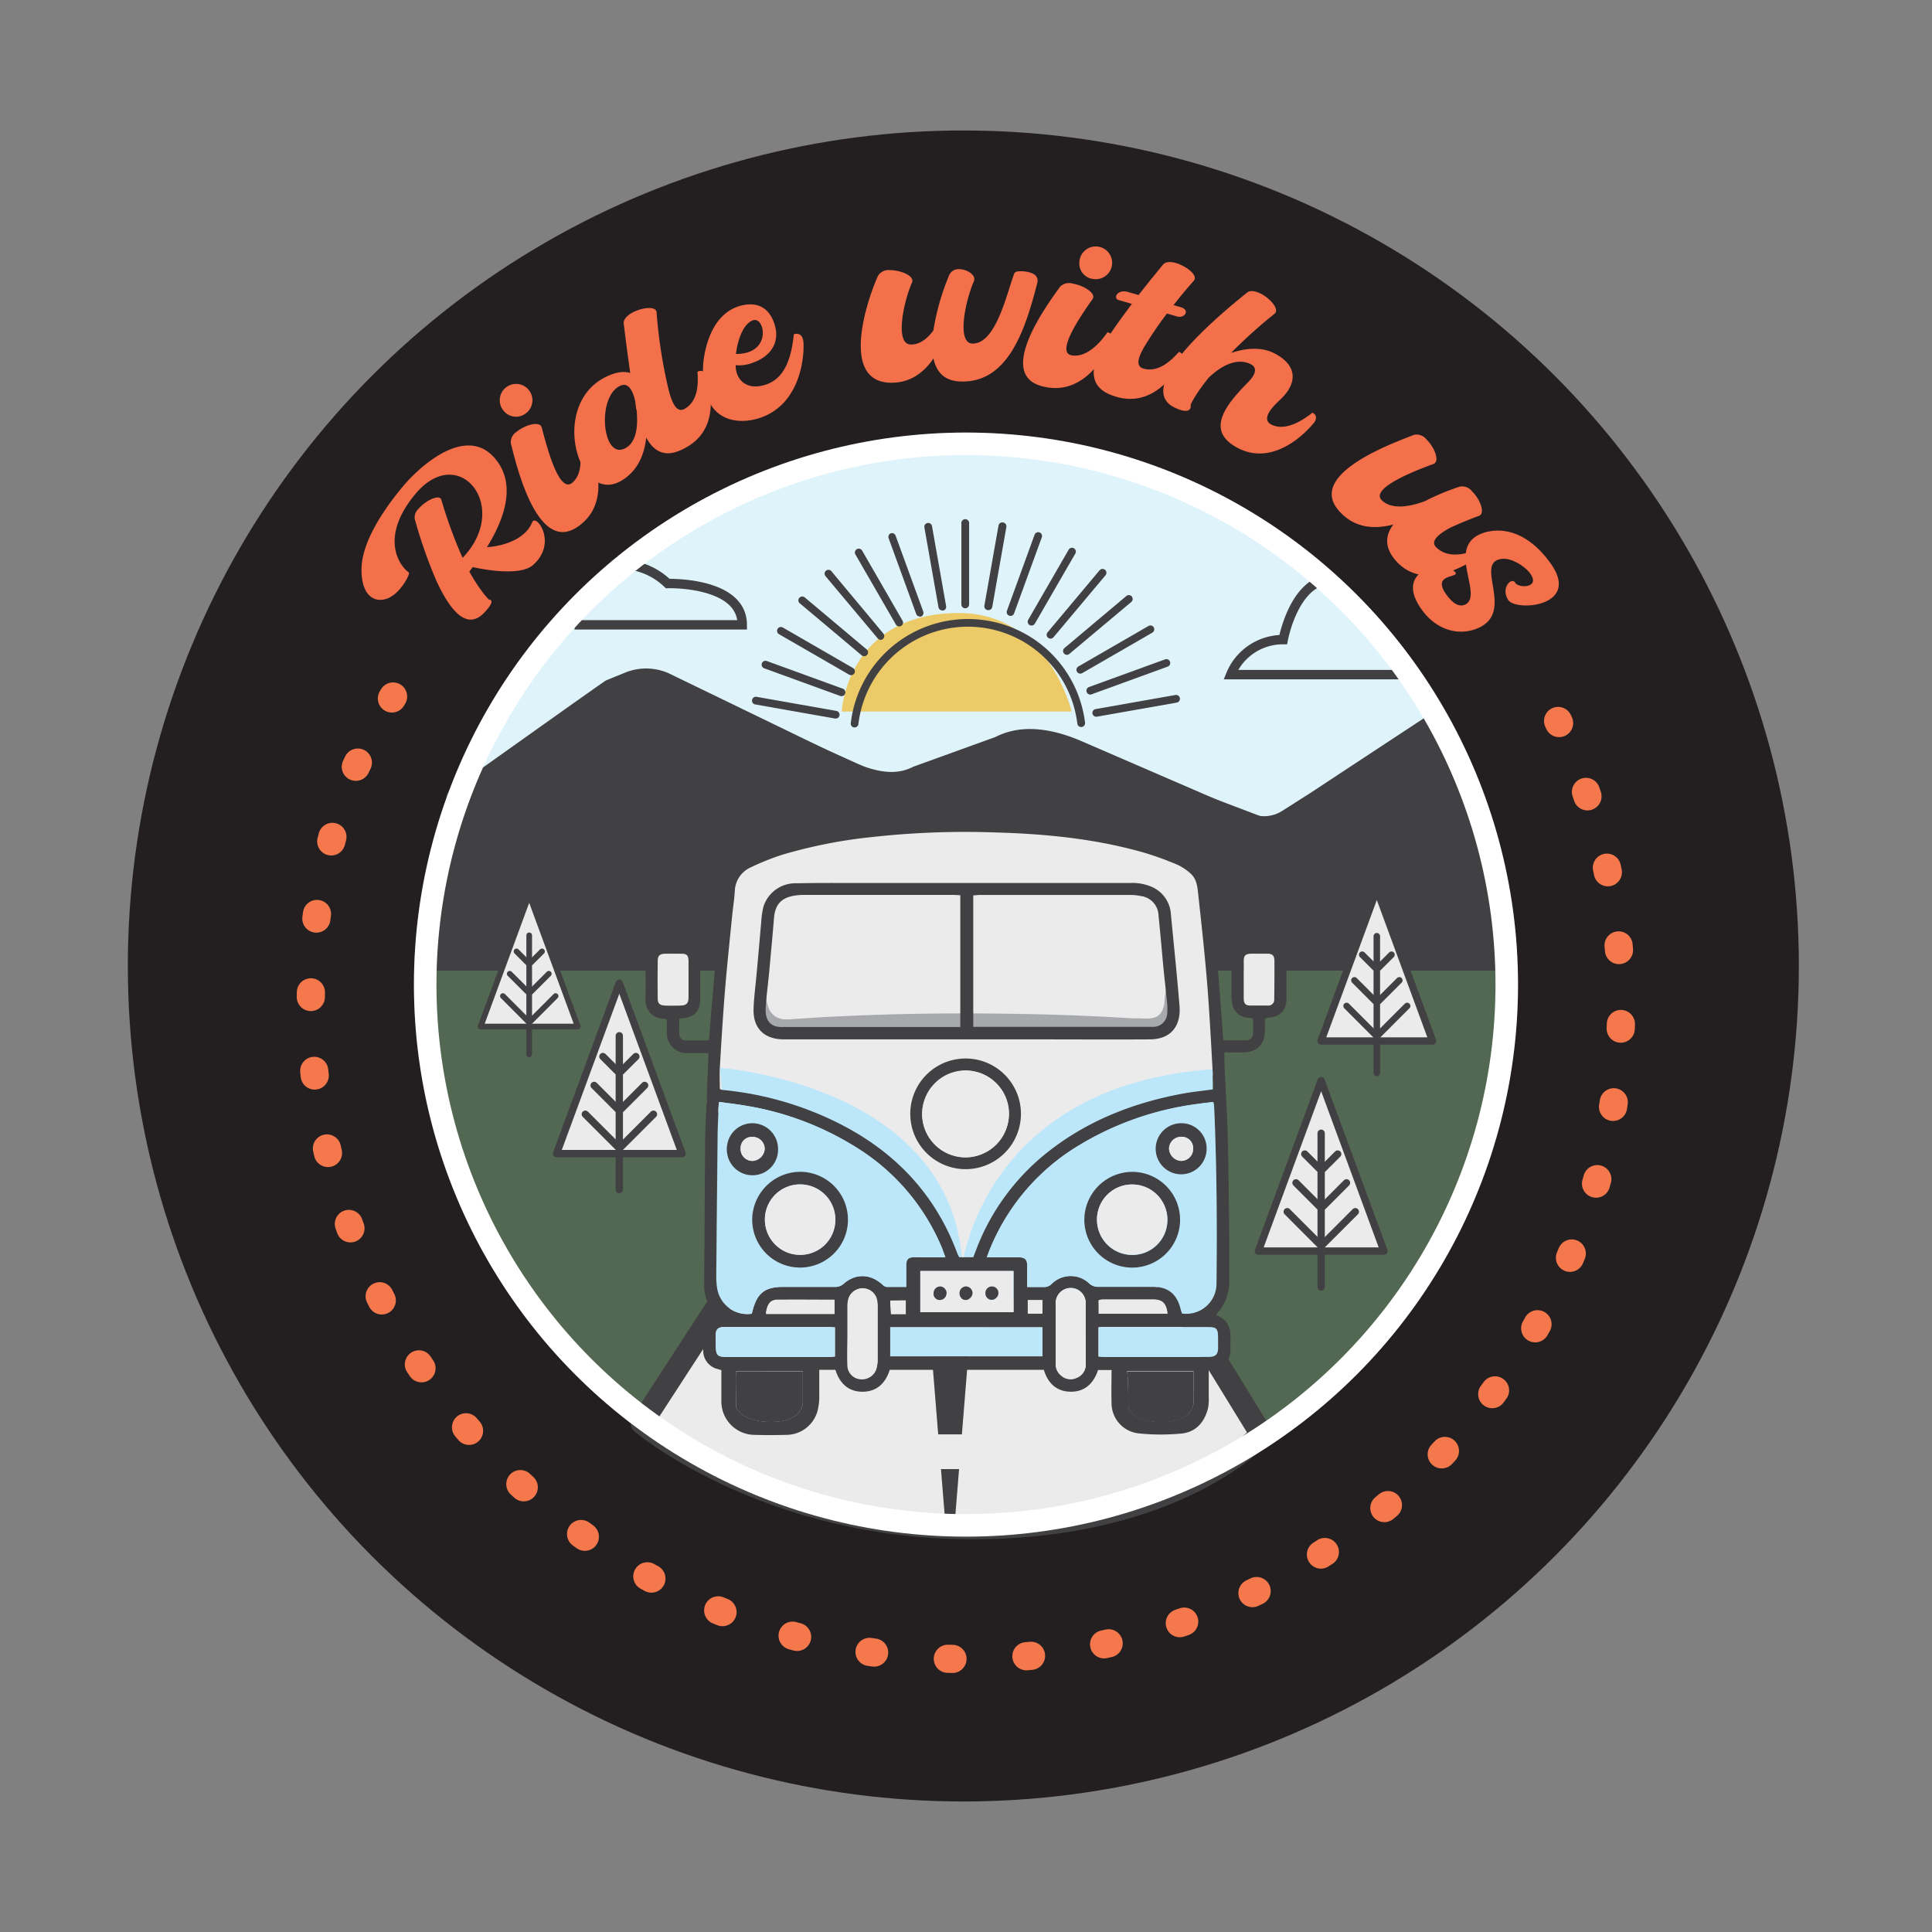 <svg id="Layer_1" data-name="Layer 1" xmlns="http://www.w3.org/2000/svg" viewBox="0 0 411.67 411.67"><rect x="0" y="0" width="411.67" height="411.67" fill="#808080" stroke="none"/><defs><style>.cls-1{fill:#231f20;}.cls-13,.cls-2{fill:#414042;}.cls-10,.cls-12,.cls-15,.cls-16,.cls-18,.cls-2,.cls-7,.cls-8,.cls-9{stroke:#414042;}.cls-10,.cls-15,.cls-16,.cls-18,.cls-2,.cls-22,.cls-3,.cls-4,.cls-7,.cls-8,.cls-9{stroke-linecap:round;stroke-linejoin:round;}.cls-2,.cls-22,.cls-9{stroke-width:4.8px;}.cls-10,.cls-12,.cls-16,.cls-18,.cls-22,.cls-3,.cls-4,.cls-8{fill:none;}.cls-3,.cls-4{stroke:#f4784c;stroke-width:6px;}.cls-4{stroke-dasharray:0.99 15.77;}.cls-5{fill:#dff3fb;}.cls-6{fill:#536853;}.cls-15,.cls-19,.cls-7,.cls-9{fill:#ebebec;}.cls-7,.cls-8{stroke-width:1.56px;}.cls-10{stroke-width:1.92px;}.cls-11{fill:#f3704b;}.cls-12{stroke-miterlimit:10;stroke-width:2px;}.cls-14{fill:#456885;}.cls-15,.cls-16{stroke-width:1.21px;}.cls-17{fill:#ecca67;}.cls-18{stroke-width:1.39px;}.cls-20{fill:#a7a9ac;}.cls-21{fill:#bce6f9;}.cls-22{stroke:#fff;}</style></defs><circle class="cls-1" cx="205.27" cy="205.83" r="178.03"/><circle class="cls-2" cx="205.83" cy="209.8" r="115.23"/><path class="cls-3" d="M332,153.62l.21.45"/><path class="cls-4" d="M337.94,168.74a139.61,139.61,0,1,1-262.83-3.85c.21-.44,2-4.31,4.58-9.16"/><path class="cls-3" d="M83.51,148.83l.25-.42"/><path class="cls-5" d="M100.07,164.35S124.6,95,210.47,95c0,0,55.73-5.33,94.93,58.93l-34.66,20.8L223,156.62l-5.06-.53-26.14,9.06h-3.73l-46-20.8L135.8,143l-6.28,2.81L105.4,162.75Z"/><path class="cls-6" d="M90.47,205.69H321.4S315.54,325,205.83,325C93.09,325,90.47,205.69,90.47,205.69Z"/><polygon class="cls-7" points="268.14 266.58 281.51 230.26 294.89 266.58 268.14 266.58"/><line class="cls-8" x1="281.11" y1="248.99" x2="278.02" y2="245.9"/><line class="cls-8" x1="281.11" y1="257.01" x2="276.15" y2="252.04"/><line class="cls-8" x1="281.11" y1="265.03" x2="274.28" y2="258.19"/><line class="cls-8" x1="285.04" y1="245.9" x2="281.95" y2="248.99"/><line class="cls-8" x1="286.91" y1="252.04" x2="281.95" y2="257.01"/><line class="cls-8" x1="288.79" y1="258.19" x2="281.95" y2="265.03"/><line class="cls-8" x1="281.51" y1="241.47" x2="281.51" y2="274.23"/><path class="cls-9" d="M136.75,303.19l49.6-76.4h34l48.4,78.8s-17.6,20-61.6,20S136.75,303.19,136.75,303.19Z"/><polyline class="cls-10" points="321.06 205.84 279.07 205.84 241.91 205.84 164.62 205.84 155.02 205.84 146.84 205.84 110.31 205.84 90.61 205.84"/><path class="cls-11" d="M86,103.48c3.44-4.09,13.82-13.66,20-5.12,4,5.51,1.17,12.73-2.24,18.23,0,0,5.75-.2,8.64-3.64a6.4,6.4,0,0,0,1-1.68c.83-1.92,5.49,4.42.19,9.11-3.13,2.79-12.82.46-12.82.46v-.07a11.72,11.72,0,0,1-.77,1c2.34,4.24,4.17,6,4.2,6s1.72-.06-1.1,2.86c-3.46,3.56-7,0-10.2-7.07a101.7,101.7,0,0,1-4.53-13,2.45,2.45,0,0,1,.77-2.1c1.47-1.76,4.54-3.3,4.91-1.94a98.31,98.31,0,0,0,4.52,12.35c10.41-10.84-.72-24.7-10-13.68-7.75,9.23-3.52,15.33-1.49,16.77.3.19-.52,1.92-1.77,3.41a7.57,7.57,0,0,1-2.39,2c-2.91,1.34-5.93-.22-5.89-6.06S81.79,108.46,86,103.48Z"/><path class="cls-11" d="M107.37,87.6a3.48,3.48,0,1,1,4.82.36A3.4,3.4,0,0,1,107.37,87.6Zm17.8,6.75c2.48,5.09,4.5,13.56-2.24,18C114.41,117.93,110,99,108.84,94.44A2.66,2.66,0,0,1,110.09,92c1.86-1.52,5-2.36,5.35-.88,1.06,4,3.64,14.08,6.47,11.77,2.55-2.09,1.84-6.66,1.12-9.2C124.33,92.7,125.17,94.35,125.17,94.35Z"/><path class="cls-11" d="M150.59,80.15c1.45,5.14,1.89,12.41-5.4,15.7-3.63,1.72-5.95.24-7.5-2.61-.37,3.62-1.83,7.16-5.33,9.21-8.88,5.2-15.12-15.23-4.08-21.7,1.16-.68,3.84-2,6-1.27-.36-2.68-.83-6-1.38-10.54-.08-.83.63-1.61,1.66-2.22,2-1.18,5.25-1.63,5.34-.18a106.34,106.34,0,0,0,2.53,16.36c.8,3.25,1.86,5.16,3.5,4.19,2.84-1.66,2.88-5.35,2.69-7.87C150.12,78.47,150.59,80.15,150.59,80.15Zm-15,7.12c-.08-.32-.08-.73-.18-1.19a3.67,3.67,0,0,0-.1-.76c-.43-1.82-1.27-3.85-3-3.18-5.28,2.06-4.06,16.3,1.07,13.29C136.13,93.84,135.83,89.27,135.64,87.27Z"/><path class="cls-11" d="M171.18,72.74C171.43,75,171,85.9,162.06,89c-4.72,1.65-12.79,1.16-12.25-11.06.1-1.7,1-10.38,7.39-12.61,3-1,6.28-.69,7.76,3.52,1.38,4-.65,7.07-4.57,8.45a8,8,0,0,1-3.63.51c-.06,3,2.28,5.6,6.57,4.09,3.92-1.37,5.32-5.69,5.81-10.64C169.15,71.18,170.9,70.57,171.18,72.74Zm-14.37,2.67a7.4,7.4,0,0,0,2.72-.4c4.58-1.6,3.13-7.54.91-6.76C158.56,68.91,157.27,71.88,156.81,75.41Z"/><path class="cls-11" d="M221,60.38c-2.63,10.31-6.4,21.53-16.71,20.89-3.25-.23-4.83-2.2-5.38-4.9-2.1,3.12-5.26,5.5-9.81,5.15-10.17-.93-4-18.47-2-22.77a2.62,2.62,0,0,1,2.53-1.19c2.35,0,5.32,1.25,4.7,2.64-1.69,3.78-3.84,13.27-.19,13.21,1.95,0,3.58-1.39,4.75-3a51,51,0,0,1,3.41-11.89,2.16,2.16,0,0,1,2-1.17c1.75,0,3.82,1.26,3.19,2.65-1.68,3.78-3.83,13.27-.18,13.21,4.9-.07,7.18-10.52,8.76-14.82.19-.57.84-.58,1.24-.59C218.92,57.75,221.62,58.23,221,60.38Z"/><path class="cls-11" d="M236.85,72.72c-2.12,4.94-7.07,11.66-14.84,9.57-9.86-2.62,1.25-17.53,3.88-21.21a2.71,2.71,0,0,1,2.69-.65c2.37.39,5.07,2.11,4.22,3.29-2.25,3.23-8,11.36-4.44,12,3.26.53,6.19-2.82,7.6-4.92C237.52,71.1,236.85,72.72,236.85,72.72ZM230,55.78a3.49,3.49,0,1,1,2.94,3.67A3.31,3.31,0,0,1,230,55.78Z"/><path class="cls-11" d="M251.83,77.08c-2.72,4.66-7.68,10-15.11,7.08-5.93-2.33-3.76-8,0-13.2,1.33-2,2.69-3.82,4.46-6.21l-2.79-.8c-1.34-.38-.26-2.36,1.86-1.76l2.35.67c1.4-1.81,3.07-3.86,5.22-6.48.54-.64,1.59-.67,2.7-.35,2.26.64,4.85,2.68,3.87,3.76-.62.71-2.29,2.58-4.34,5.22l1.49.43c2.21.62.8,2.47-.69,2l-2.21-.63c-1.41,1.84-2.89,4-4.32,6.26-1.8,2.85-2.5,4.95-.67,5.47,3.17.9,5.87-1.66,7.56-3.57C252.73,75.56,251.83,77.08,251.83,77.08Z"/><path class="cls-11" d="M280,90.07c-3.44,4.14-10.13,9.16-16.94,5-5.79-3.54-2.17-8.53,2.9-13.64,1.42-1.46,2.12-3,.6-3.8-3.74-1.9-7.69,1.59-9,2.83-3,3.72-3.9,5.81-3.86,5.83s.41,2.39-3.38.57c-7.07-3.4,2.12-13.86,15.39-24.5.65-.54,1.73-.37,2.77.13,2.12,1,4.23,3.43,3.12,4.35a105.16,105.16,0,0,0-9.29,8.36c3.11-1,6.51-1.42,9.49.22,5.18,2.84,4.19,6.76,1,9.71-1,1-4.51,4.08-1.81,5.38,3,1.43,6.69-1,8.67-2.58C281.12,88.7,280,90.07,280,90.07Z"/><path class="cls-11" d="M313.93,119.36c-4.37,2.76-11.2,5.32-15.93.72-2.57-2.52-3.34-5.39-1.1-8.32-4.06,1.08-8.48.82-11.77-3.12-6.46-7.76,11.83-14.27,16.21-16a2.69,2.69,0,0,1,2.62,1c1.72,1.67,2.9,4.69,1.48,5.22-3.91,1.43-13.59,5.19-11,7.74,2.33,2.27,6.66,1.12,9.17.19a51.15,51.15,0,0,1,7.43-3.1,2.66,2.66,0,0,1,2.62,1c1.72,1.68,2.9,4.69,1.48,5.22s-4,1.53-6.25,2.6c-2.42,1.35-4.2,2.81-2.84,4.13,2.37,2.31,5.89,1.56,8.33.56C315.51,118.31,313.93,119.36,313.93,119.36Z"/><path class="cls-11" d="M326,122.13c-1-1.37-3.64-3.1-5.62-3.07-6.88.34,2.87,11.35-5.59,14.84-4.46,1.8-8.95-.06-11.7-3.8-3.7-5-1.64-7.61.84-8.88a5.22,5.22,0,0,1,6.19.72c.92,1.25-5.26.22-1.86,4.85,1.48,2,2.8,2.6,4,2,3.75-1.95-3.63-11.42,2.7-14.77,2.12-1.12,8.87-2.92,15.27,5.78,7,9.46-7.28,10.62-8.89,8s.82-4.89,1.5-3.65S328.39,125.35,326,122.13Z"/><path class="cls-10" d="M306.64,152.06l-9.12,6-9.6,6.32-8.41,5.54-5.79,3.68a8.14,8.14,0,0,1-7.44.68l-6.55-2.64-29.51-12.77c-5.75-2.49-12.18-3.82-17.75-.94L195,164.25c-5.55,2.86-11.7.09-18.21-3.1l-34.67-16.8a10.89,10.89,0,0,0-8.53-.15l-4,1.63c-.41.16-33.5,23.76-33.5,23.76"/><path class="cls-12" d="M301.87,143.75H262.25a12,12,0,0,1,11.18-7.46s2.42-13.27,10.82-12.87"/><path class="cls-12" d="M130.4,120.34a14.62,14.62,0,0,1,11.87,4s15.89-.48,15.89,8.8H122.42"/><path class="cls-10" d="M205.83,325a114.76,114.76,0,0,0,63.65-19.16l-61.4-96.09-5.65,0-5.64,0-59.3,92.8A114.7,114.7,0,0,0,205.83,325Z"/><polygon class="cls-13" points="201.47 325.03 200.5 313.03 204.36 313.03 203.39 325.03 201.47 325.03"/><polygon class="cls-13" points="199.91 305.64 198.25 285.09 206.62 285.09 204.96 305.64 199.91 305.64"/><polygon class="cls-13" points="197.65 277.69 195.99 257.14 208.88 257.14 207.22 277.69 197.65 277.69"/><polygon class="cls-13" points="195.39 249.75 193.73 229.2 211.13 229.2 209.47 249.75 195.39 249.75"/><polygon class="cls-13" points="193.13 221.8 192.16 209.8 212.7 209.8 211.73 221.8 193.13 221.8"/><path class="cls-14" d="M232.72,219.85c0,.41-1.31.74-2.93.74s-2.92-.33-2.92-.74,1.31-.74,2.92-.74S232.72,219.44,232.72,219.85Z"/><path class="cls-14" d="M240.07,221.31c0,.33-1,.6-2.17.6s-2.17-.27-2.17-.6,1-.6,2.17-.6S240.07,221,240.07,221.31Z"/><path class="cls-14" d="M166.25,230.87c0,.36-1,.64-2.33.64s-2.33-.28-2.33-.64,1-.64,2.33-.64S166.25,230.52,166.25,230.87Z"/><path class="cls-14" d="M302.24,218.1c0,.33-1,.6-2.17.6s-2.17-.27-2.17-.6,1-.59,2.17-.59S302.24,217.77,302.24,218.1Z"/><path class="cls-14" d="M178.19,216.39c0,.51-1.37.92-3.06.92s-3.06-.41-3.06-.92,1.37-.93,3.06-.93S178.19,215.87,178.19,216.39Z"/><path class="cls-14" d="M250.28,242.05c0,.37-.75.68-1.69.68s-1.69-.31-1.69-.68.76-.67,1.69-.67S250.28,241.68,250.28,242.05Z"/><polygon class="cls-15" points="102.41 218.74 112.76 190.62 123.11 218.74 102.41 218.74"/><line class="cls-16" x1="112.45" y1="205.12" x2="110.06" y2="202.73"/><line class="cls-16" x1="112.45" y1="211.33" x2="108.61" y2="207.49"/><line class="cls-16" x1="112.45" y1="217.54" x2="107.16" y2="212.24"/><line class="cls-16" x1="115.49" y1="202.73" x2="113.1" y2="205.12"/><line class="cls-16" x1="116.94" y1="207.49" x2="113.1" y2="211.33"/><line class="cls-16" x1="118.39" y1="212.24" x2="113.1" y2="217.54"/><line class="cls-16" x1="112.76" y1="199.3" x2="112.76" y2="224.66"/><polygon class="cls-7" points="118.59 245.81 131.96 209.49 145.33 245.81 118.59 245.81"/><line class="cls-8" x1="131.56" y1="228.22" x2="128.47" y2="225.13"/><line class="cls-8" x1="131.56" y1="236.24" x2="126.6" y2="231.28"/><line class="cls-8" x1="131.56" y1="244.26" x2="124.72" y2="237.42"/><line class="cls-8" x1="135.49" y1="225.13" x2="132.4" y2="228.22"/><line class="cls-8" x1="137.36" y1="231.28" x2="132.4" y2="236.24"/><line class="cls-8" x1="139.24" y1="237.42" x2="132.4" y2="244.26"/><line class="cls-8" x1="131.96" y1="220.7" x2="131.96" y2="253.46"/><path class="cls-17" d="M179.35,151.62h49s-5-21-24-21C180.37,130.66,179.35,151.62,179.35,151.62Z"/><path class="cls-13" d="M182.08,155H182a.81.81,0,0,1-.72-.91,25.14,25.14,0,0,1,49.92-.1.82.82,0,0,1-.72.92.83.83,0,0,1-.92-.72,23.49,23.49,0,0,0-43.74-8.77,23.56,23.56,0,0,0-2.91,8.86A.82.82,0,0,1,182.08,155Z"/><path class="cls-13" d="M233.6,152.72a.82.82,0,0,1-.14-1.63l17-3a.82.82,0,1,1,.28,1.62l-17,3Z"/><path class="cls-13" d="M232.3,148a.83.83,0,0,1-.28-1.6l16.2-5.89a.82.82,0,1,1,.56,1.54l-16.2,5.9A.92.92,0,0,1,232.3,148Z"/><path class="cls-13" d="M230.19,143.54a.83.83,0,0,1-.71-.41.82.82,0,0,1,.3-1.12l14.93-8.62a.82.82,0,1,1,.82,1.42l-14.93,8.62A.87.87,0,0,1,230.19,143.54Z"/><path class="cls-13" d="M227.34,139.53a.82.82,0,0,1-.52-1.45L240,127a.82.82,0,0,1,1.06,1.26l-13.21,11.08A.8.8,0,0,1,227.34,139.53Z"/><path class="cls-13" d="M223.84,136.08a.8.8,0,0,1-.52-.19.81.81,0,0,1-.1-1.16l11.08-13.21a.82.82,0,0,1,1.26,1.06l-11.09,13.21A.82.82,0,0,1,223.84,136.08Z"/><path class="cls-13" d="M219.8,133.29a.87.87,0,0,1-.41-.11.82.82,0,0,1-.3-1.12l8.62-14.93a.81.81,0,0,1,1.12-.3.82.82,0,0,1,.3,1.12l-8.62,14.93A.83.83,0,0,1,219.8,133.29Z"/><path class="cls-13" d="M215.33,131.24a.69.69,0,0,1-.28-.05.81.81,0,0,1-.49-1.05l5.89-16.2a.82.82,0,0,1,1.06-.49.81.81,0,0,1,.49,1l-5.9,16.2A.8.8,0,0,1,215.33,131.24Z"/><path class="cls-13" d="M210.58,130h-.15a.83.83,0,0,1-.67-1l3-17a.82.82,0,0,1,1-.67.83.83,0,0,1,.67,1l-3,17A.81.81,0,0,1,210.58,130Z"/><path class="cls-13" d="M205.67,129.61a.82.82,0,0,1-.82-.82V111.55a.83.83,0,1,1,1.65,0v17.24A.83.83,0,0,1,205.67,129.61Z"/><path class="cls-13" d="M200.78,130.07a.82.82,0,0,1-.81-.68l-3-17a.82.82,0,1,1,1.62-.28l3,17a.83.83,0,0,1-.66,1Z"/><path class="cls-13" d="M196,131.37a.81.81,0,0,1-.77-.54l-5.9-16.2a.83.83,0,0,1,.5-1,.82.82,0,0,1,1,.49l5.9,16.2a.84.84,0,0,1-.5,1.06A.86.86,0,0,1,196,131.37Z"/><path class="cls-13" d="M191.6,133.48a.81.81,0,0,1-.71-.41l-8.62-14.93a.82.82,0,0,1,.3-1.12.83.83,0,0,1,1.13.3l8.61,14.93a.81.81,0,0,1-.3,1.12A.77.77,0,0,1,191.6,133.48Z"/><path class="cls-13" d="M187.6,136.33A.82.82,0,0,1,187,136l-11.08-13.21a.82.82,0,1,1,1.25-1.06L188.23,135a.82.82,0,0,1-.63,1.35Z"/><path class="cls-13" d="M184.14,139.83a.9.9,0,0,1-.53-.19l-13.2-11.09a.81.81,0,0,1-.1-1.15.82.82,0,0,1,1.16-.11l13.2,11.09a.8.8,0,0,1,.1,1.15A.8.8,0,0,1,184.14,139.83Z"/><path class="cls-13" d="M181.35,143.87a.77.77,0,0,1-.41-.11L166,135.14a.82.82,0,1,1,.82-1.42l14.93,8.62a.81.81,0,0,1,.3,1.12A.79.79,0,0,1,181.35,143.87Z"/><path class="cls-13" d="M179.31,148.34a.66.66,0,0,1-.28-.05l-16.2-5.89a.82.82,0,1,1,.56-1.55l16.2,5.9a.82.82,0,0,1,.49,1.05A.81.81,0,0,1,179.31,148.34Z"/><path class="cls-13" d="M178.07,153.1h-.15l-17-3a.82.82,0,0,1,.28-1.62l17,3a.82.82,0,0,1-.14,1.63Z"/><polygon class="cls-7" points="281.48 221.82 293.37 189.52 305.26 221.82 281.48 221.82"/><line class="cls-18" x1="293.01" y1="206.18" x2="290.26" y2="203.43"/><line class="cls-18" x1="293.01" y1="213.31" x2="288.6" y2="208.89"/><line class="cls-18" x1="293.01" y1="220.44" x2="286.93" y2="214.35"/><line class="cls-18" x1="296.5" y1="203.43" x2="293.75" y2="206.18"/><line class="cls-18" x1="298.17" y1="208.89" x2="293.75" y2="213.31"/><line class="cls-18" x1="299.83" y1="214.35" x2="293.75" y2="220.44"/><line class="cls-18" x1="293.37" y1="199.49" x2="293.37" y2="228.62"/><path class="cls-19" d="M155.28,186.06l-4.74,49.05,52.26,38.53,20.32-11.16L251.74,237l8-9.45-3.15-38.92s-1.14-8.31-22.32-10.59S165.3,175.76,155.28,186.06Z"/><path class="cls-20" d="M163.37,208.85a15.29,15.29,0,0,0-.17,3,8.69,8.69,0,0,0,.52,2.79,3.9,3.9,0,0,0,1.48,1.94,4.33,4.33,0,0,0,2.28.63h.64l.67-.05,1.54-.1,3-.2c2-.14,4-.23,6.07-.33q12.15-.56,24.28-.59t24.28.38c4,.17,8.09.34,12.13.6l1.49.07.37,0c.1,0,0,0,0,0l0,0,0,0,.19,0a1.41,1.41,0,0,1,.27,0h.4l.39,0a8.06,8.06,0,0,0,2.58-.11,2.67,2.67,0,0,0,1.76-1.32,5.41,5.41,0,0,0,.61-2.61v-.06c.18-1.44.37-2.87.59-4.31.15,1.45.29,2.89.4,4.33v-.06a6.85,6.85,0,0,1,0,3.36,4.64,4.64,0,0,1-2.49,2.76,9.31,9.31,0,0,1-3.38.81l-.37,0-.14,0s0,0,0,0h.08l.1,0-.11,0-.24,0c-.15,0-.36,0-.38.05l-.4,0-1.53.13c-4.06.34-8.11.53-12.16.72-8.1.34-16.19.47-24.29.45s-16.19-.21-24.28-.59c-2-.11-4.05-.2-6.07-.34l-3-.21-1.5-.1L168,220c-.29,0-.58-.08-.87-.14a6.68,6.68,0,0,1-3.26-1.65,5.44,5.44,0,0,1-1.59-3.18A11.15,11.15,0,0,1,163.37,208.85Z"/><path class="cls-21" d="M153.42,227.54s49.38,3.45,51.67,41.81c0,0,4.65-38.07,53.3-41.51l.22,44.94-49,4.58-31.77-4.86L157,269.35Z"/><path class="cls-13" d="M274.12,204.38c0,2.8,0,5.61,0,8.41,0,2.47-1.25,3.79-3.74,4.06a8.33,8.33,0,0,0-.84.18c0,.87,0,1.73,0,2.61-.11,3-1.69,4.54-4.69,4.6-1.27,0-2.56,0-3.95,0,0,.84,0,1.56,0,2.28.24,5.33.57,10.65.72,16,.18,7.23.23,14.44.31,21.66,0,2.76,0,5.52,0,8.28a10.2,10.2,0,0,1-2.55,7.36,1.67,1.67,0,0,0-.19.42c2.38.92,3.17,2.77,3,5.16-.05.79,0,1.57,0,2.35a4,4,0,0,1-3.56,3.94c-.31.06-.61.15-1.07.25,0,1.93,0,3.86,0,5.77a9.67,9.67,0,0,1-.18,2.47c-.78,2.92-2.61,5-5.67,5.28a45.72,45.72,0,0,1-9.21-.05,6.47,6.47,0,0,1-5.65-6.49c-.08-2.29,0-4.59,0-7h-2.88c-.93,2.86-2.86,4.73-6,4.62-2.89-.09-4.7-1.84-5.55-4.66H189.59c-.9,2.86-2.78,4.67-5.8,4.67s-4.9-1.81-5.78-4.67h-3.44c0,2,0,3.94,0,5.86a11.91,11.91,0,0,1-.4,3,6.92,6.92,0,0,1-6.6,5c-2.3.06-4.61.07-6.91,0a7.12,7.12,0,0,1-6.95-7.28c0-2.16,0-4.31,0-6.5l-.87-.27a4,4,0,0,1-3-3.75,23.81,23.81,0,0,1,0-3.87,4.25,4.25,0,0,1,2.93-3.72c-.31-.4-.56-.71-.8-1a8.53,8.53,0,0,1-1.93-5.34c.07-10.29.12-20.59.22-30.89,0-2.62.17-5.25.27-7.86.13-3.25.26-6.49.4-9.74,0-.31,0-.62,0-1.12h-2.66c-.68,0-1.38,0-2.07,0a4.25,4.25,0,0,1-4.12-4.48c0-.91,0-1.82,0-2.64-.25-.13-.32-.21-.4-.21-2.67,0-4.27-1.72-4.15-4.52.1-2.48,0-5,0-7.45,0-2.94,1.41-4.3,4.32-4.32h3.18c2.67,0,4.13,1.41,4.16,4s0,5.52,0,8.27c0,2.4-1.29,3.71-3.71,3.93-.17,0-.35,0-.73.09,0,1.13-.06,2.25,0,3.37a1.34,1.34,0,0,0,1.41,1.26c1.24,0,2.49,0,3.73,0,.37,0,.72,0,1.19-.05.19-2.44.37-4.8.57-7.17q.66-7.83,1.36-15.65c.28-3.11.54-6.22.92-9.32a8.74,8.74,0,0,1,5-7,52.2,52.2,0,0,1,12.08-4.17,123.88,123.88,0,0,1,18-2.79,189.28,189.28,0,0,1,27.87-.46c9.84.54,19.61,1.66,29.07,4.63a51.23,51.23,0,0,1,6.77,2.68,8.51,8.51,0,0,1,5.11,7.58c.26,3.85.86,7.67,1.24,11.5.35,3.67.63,7.33.91,11,.24,3,.44,6,.67,9.2,1.65,0,3.12,0,4.59,0A1.53,1.53,0,0,0,267,220c.07-.95,0-1.92,0-3-.46-.07-.86-.12-1.26-.16a3.54,3.54,0,0,1-3.15-2.84,12,12,0,0,1-.19-2.32c0-2.16,0-4.33,0-6.48-.08-3.42,2.14-4.78,4.54-4.59,1.16.08,2.32,0,3.47,0A3.68,3.68,0,0,1,274.12,204.38Zm-2.61,8.54c0-2.71.07-5.42.05-8.13,0-1.23-.37-1.55-1.59-1.58s-2.2,0-3.31,0c-1.31,0-1.64.34-1.66,1.64s0,2.57,0,3.86h0c0,1.33,0,2.66,0,4,0,1.13.38,1.5,1.5,1.55s2.39,0,3.58,0A1.25,1.25,0,0,0,271.51,212.92Zm-12,74.51c0-.78,0-1.56,0-2.34,0-2-.3-2.33-2.28-2.34H235.48c-.45,0-.89,0-1.41.07v6.22c.54,0,.9.08,1.26.08h22.48C259,289.05,259.47,288.6,259.53,287.43Zm-.32-13.86c.14-12.59.06-25.19-.5-37.77a6.63,6.63,0,0,0-.18-1c-1.27.15-2.46.28-3.64.46a64.67,64.67,0,0,0-25.06,8.83A46,46,0,0,0,211,266c-.24.57-.45,1.16-.74,1.91,2.38,0,4.54,0,6.71,0,1.44,0,1.9.46,1.91,1.88s0,2.84,0,4.46c1.32,0,2.41,0,3.51,0a2.19,2.19,0,0,0,1.7-.67,5.74,5.74,0,0,1,8-.1,2.68,2.68,0,0,0,2,.72q5.73,0,11.46,0c3.35,0,5.23,1.5,6,4.71.09.34.22.69.31,1A6.45,6.45,0,0,0,259.21,273.57Zm-.64-41.46c0-.44,0-.71,0-1-.32-5.69-.61-11.38-1-17.07-.23-3.62-.55-7.23-.9-10.85-.4-4.11-.85-8.22-1.3-12.33-.19-1.72-.27-3.54-1.73-4.79a11.27,11.27,0,0,0-2.73-1.81,71.1,71.1,0,0,0-6.85-2.5c-10.5-3.05-21.29-4.09-32.16-4.39a180.58,180.58,0,0,0-26.2,1,105.36,105.36,0,0,0-18.9,3.73,51.89,51.89,0,0,0-6.77,2.7,5.73,5.73,0,0,0-3.44,5.11c-.1,1.74-.39,3.47-.56,5.2-.54,5.45-1.12,10.88-1.56,16.32s-.75,10.73-1.07,16.1c-.08,1.49,0,3,0,4.49a1.58,1.58,0,0,0,.28.15,2,2,0,0,0,.54.1A69.7,69.7,0,0,1,178,239c12.3,6,21.22,15.17,26,28.12a6.85,6.85,0,0,0,.39.77h3c.21-.53.38-1,.56-1.46A48.21,48.21,0,0,1,222.61,246c8.89-7.24,19.22-11.21,30.41-13.15C254.82,232.58,256.65,232.38,258.57,232.11ZM254.32,299a32.62,32.62,0,0,0,0-3.28v-3.54H240.08c.39.25.34,7.56.34,7.56s.52,3.23,7.15,3.23S254.32,299,254.32,299Zm-20.2-19.12h14.64c-.23-2.12-1-3-3-3-3.63,0-7.27,0-10.9,0a3.17,3.17,0,0,0-.77.18Zm-2.78,4.42c0-2.16,0-4.32,0-6.48a3.19,3.19,0,1,0-6.37-.06c-.05,4.28,0,8.57,0,12.84a3,3,0,0,0,1.11,2.43,3,3,0,0,0,3.34.54,3,3,0,0,0,1.94-2.92C231.36,288.58,231.34,286.47,231.34,284.34ZM222.13,289v-6.19H189.69V289Zm0-9.12v-2.86H219v2.86Zm-6.15-.3v-8.77H196.1v8.77ZM198.18,267.9h3.26c-.28-.74-.46-1.26-.67-1.77A45.76,45.76,0,0,0,183.26,245a63.67,63.67,0,0,0-24.4-9.41c-1.84-.32-3.7-.53-5.63-.8-.07.53-.14.89-.15,1.24-.08,2.07-.19,4.14-.21,6.21q-.17,14.67-.29,29.36a18.94,18.94,0,0,0,.14,2.61,6.53,6.53,0,0,0,7.43,5.71c.07-.24.11-.41.16-.59,1-3.82,2.63-5.12,6.53-5.13h11a2.6,2.6,0,0,0,1.87-.65c2.55-2.25,5.66-2.17,8.25.11a1.77,1.77,0,0,0,.89.55c1.35,0,2.71,0,4.22,0,0-1.67,0-3.13,0-4.59s.43-1.7,1.76-1.74C196,267.89,197.08,267.91,198.18,267.9ZM193,280v-2.87H189.7c0,1,.09,1.87.14,2.87ZM187,289.86c0-3.67,0-7.36,0-11a7.66,7.66,0,0,0-.2-1.91,3.14,3.14,0,0,0-6-.33,5.76,5.76,0,0,0-.24,1.76c0,1.93,0,3.86,0,5.79h0c0,2.3-.07,4.6,0,6.89a3,3,0,0,0,2.88,2.84,3.15,3.15,0,0,0,3.29-2.37A6.94,6.94,0,0,0,187,289.86Zm-9.1-.81v-6.21c-.42,0-.73-.08-1-.08H154c-1,.09-1.42.51-1.46,1.47s0,1.66,0,2.48c0,2.08.35,2.42,2.39,2.42l21.67,0C177,289.15,177.43,289.09,177.92,289.05Zm-.1-9.12v-3c-4.14,0-8.18-.05-12.21,0-1.47,0-2.18,1-2.39,2.93ZM171.07,299v-6.82H156.83c.19.12,0,7.56,0,7.56s.87,3.23,7.49,3.23S171.07,299,171.07,299Zm-24.36-90.29c0-1.33,0-2.67,0-4,0-1.12-.42-1.51-1.52-1.54s-2.38,0-3.58,0-1.5.42-1.52,1.52q0,4,0,8c0,1.09.44,1.49,1.53,1.53s2.22,0,3.32,0c1.34,0,1.67-.4,1.71-1.78s0-2.49,0-3.73Z"/><path class="cls-19" d="M271.56,204.79c0,2.71,0,5.42-.05,8.13a1.25,1.25,0,0,1-1.41,1.34c-1.19,0-2.4,0-3.58,0s-1.47-.42-1.5-1.55c0-1.33,0-2.66,0-4h0c0-1.29,0-2.57,0-3.86s.35-1.61,1.66-1.64c1.11,0,2.21,0,3.31,0S271.55,203.56,271.56,204.79Z"/><path class="cls-21" d="M259.55,285.09c0,.78,0,1.56,0,2.34-.06,1.17-.53,1.62-1.72,1.7H235.33c-.36,0-.72,0-1.26-.08v-6.22c.52,0,1-.07,1.41-.07h21.79C259.25,282.76,259.55,283.06,259.55,285.09Z"/><path class="cls-21" d="M258.71,235.8c.56,12.58.64,25.18.5,37.77a6.45,6.45,0,0,1-7.35,6.32c-.09-.28-.22-.63-.31-1-.81-3.21-2.69-4.7-6-4.71q-5.73,0-11.46,0a2.68,2.68,0,0,1-2-.72,5.74,5.74,0,0,0-8,.1,2.19,2.19,0,0,1-1.7.67c-1.1,0-2.19,0-3.51,0,0-1.62,0-3,0-4.46s-.47-1.87-1.91-1.88c-2.17,0-4.33,0-6.71,0,.29-.75.5-1.34.74-1.91a46,46,0,0,1,18.86-21.87,64.67,64.67,0,0,1,25.06-8.83c1.18-.18,2.37-.31,3.64-.46A6.63,6.63,0,0,1,258.71,235.8Zm-1.61,9a5.35,5.35,0,0,0-5.36-5.47,5.44,5.44,0,1,0,5.36,5.47Zm-5.63,15.12a10.21,10.21,0,1,0-10.25,10.16A10.25,10.25,0,0,0,251.47,259.93Z"/><path class="cls-13" d="M251.74,239.34a5.35,5.35,0,0,1,5.36,5.47,5.42,5.42,0,0,1-5.45,5.41,5.44,5.44,0,1,1,.09-10.88Zm0,8a2.53,2.53,0,0,0,2.5-2.58,2.4,2.4,0,0,0-2.48-2.54,2.57,2.57,0,0,0-2.65,2.44A2.74,2.74,0,0,0,251.72,247.37Z"/><path class="cls-13" d="M254.32,295.76a32.62,32.62,0,0,1,0,3.28s-.14,4-6.75,4-7.15-3.23-7.15-3.23.05-7.31-.34-7.56h14.24Z"/><path class="cls-19" d="M254.22,244.79a2.53,2.53,0,0,1-2.5,2.58,2.74,2.74,0,0,1-2.63-2.68,2.57,2.57,0,0,1,2.65-2.44A2.4,2.4,0,0,1,254.22,244.79Z"/><path class="cls-13" d="M241.3,249.7a10.2,10.2,0,1,1-10.25,10.16A10.25,10.25,0,0,1,241.3,249.7ZM248.76,260a7.51,7.51,0,1,0-7.62,7.41A7.44,7.44,0,0,0,248.76,260Z"/><path class="cls-13" d="M251.33,214.33c.31,3.89-1.45,7.12-6.36,7.14-8.16.05-16.31,0-24.46,0h-52.9c-.23,0-.47,0-.7,0-4.11-.06-6.46-2.39-6.34-6.47.08-2.52.43-5,.65-7.54.35-3.75.68-7.5,1-11.25a17.54,17.54,0,0,1,.45-3,7.12,7.12,0,0,1,7-5c4.19-.09,8.37-.06,12.56-.06q29.3,0,58.58,0a10.31,10.31,0,0,1,4.69.86,6.79,6.79,0,0,1,4,5.86C250.12,201.35,250.8,207.83,251.33,214.33Zm-2.61,1.49a13.44,13.44,0,0,0-.09-2.61c-.21-2.28-.49-4.56-.71-6.84-.36-3.79-.68-7.59-1.07-11.38a4.27,4.27,0,0,0-3.7-4.05,10.63,10.63,0,0,0-2.32-.24q-15.95,0-31.9,0c-.49,0-1,.05-1.55.1v28h38.19A3,3,0,0,0,248.72,215.82Zm-44.1,3V190.75c-.57,0-1-.06-1.48-.06q-15.94,0-31.92,0a11.29,11.29,0,0,0-1.92.15c-2.85.45-4.15,1.94-4.38,4.79-.3,3.75-.66,7.5-1,11.25-.24,2.6-.6,5.2-.76,7.81S164,219,167,218.83a2.43,2.43,0,0,1,.27,0h37.38Z"/><path class="cls-19" d="M241.45,252.39a7.49,7.49,0,1,1-7.7,7.48A7.44,7.44,0,0,1,241.45,252.39Z"/><path class="cls-19" d="M248.76,279.92H234.12v-2.81a3.17,3.17,0,0,1,.77-.18c3.63,0,7.27,0,10.9,0C247.71,277,248.53,277.8,248.76,279.92Z"/><path class="cls-19" d="M231.33,277.86c0,2.16,0,4.32,0,6.48s0,4.24,0,6.35a3,3,0,0,1-1.94,2.92,3,3,0,0,1-3.34-.54,3,3,0,0,1-1.11-2.43c0-4.27,0-8.56,0-12.84a3.19,3.19,0,1,1,6.37.06Z"/><path class="cls-21" d="M222.13,282.84V289H189.69v-6.19Z"/><path class="cls-19" d="M222.09,277.05v2.86H219v-2.86Z"/><path class="cls-13" d="M217.54,237.3a11.79,11.79,0,1,1-23.58.07,11.79,11.79,0,1,1,23.58-.07Zm-2.53.09a9.26,9.26,0,1,0-9.28,9.22A9.34,9.34,0,0,0,215,237.39Z"/><path class="cls-19" d="M215.94,270.84v8.77H196.1v-8.77ZM211.43,277a1.51,1.51,0,0,0,1.32-1.47,1.39,1.39,0,1,0-2.77.18A1.34,1.34,0,0,0,211.43,277Zm-5.56,0a1.51,1.51,0,0,0,1.36-1.45,1.45,1.45,0,0,0-1.39-1.4,1.41,1.41,0,0,0-1.38,1.52A1.33,1.33,0,0,0,205.87,277Zm-4.17-1.39a1.46,1.46,0,0,0-1.34-1.46,1.43,1.43,0,0,0-1.43,1.48A1.32,1.32,0,0,0,200.3,277,1.51,1.51,0,0,0,201.7,275.57Z"/><path class="cls-19" d="M205.77,228.13a9.24,9.24,0,1,1-9.28,9.21A9.34,9.34,0,0,1,205.77,228.13Z"/><path class="cls-13" d="M212.75,275.49a1.51,1.51,0,0,1-1.32,1.47,1.34,1.34,0,0,1-1.45-1.29,1.39,1.39,0,1,1,2.77-.18Z"/><path class="cls-13" d="M207.23,275.51a1.51,1.51,0,0,1-1.36,1.45,1.33,1.33,0,0,1-1.41-1.33,1.41,1.41,0,0,1,1.38-1.52A1.45,1.45,0,0,1,207.23,275.51Z"/><path class="cls-21" d="M201.44,267.9h-3.26c-1.1,0-2.2,0-3.3,0-1.33,0-1.74.42-1.76,1.74s0,2.92,0,4.59c-1.51,0-2.87,0-4.22,0a1.77,1.77,0,0,1-.89-.55c-2.59-2.28-5.7-2.36-8.25-.11a2.6,2.6,0,0,1-1.87.65h-11c-3.9,0-5.56,1.31-6.53,5.13-.05.18-.09.35-.16.59a6.53,6.53,0,0,1-7.43-5.71,18.94,18.94,0,0,1-.14-2.61q.13-14.69.29-29.36c0-2.07.13-4.14.21-6.21,0-.35.08-.71.15-1.24,1.93.27,3.79.48,5.63.8a63.67,63.67,0,0,1,24.4,9.41,45.76,45.76,0,0,1,17.51,21.12C201,266.64,201.16,267.16,201.44,267.9ZM180.71,260a10.22,10.22,0,1,0-10.27,10.13A10.26,10.26,0,0,0,180.71,260Zm-20.29-9.74a5.44,5.44,0,1,0-.19-10.88,5.41,5.41,0,0,0-5.34,5.52A5.47,5.47,0,0,0,160.42,250.22Z"/><path class="cls-13" d="M200.36,274.11a1.46,1.46,0,0,1,1.34,1.46,1.51,1.51,0,0,1-1.4,1.39,1.32,1.32,0,0,1-1.37-1.37A1.43,1.43,0,0,1,200.36,274.11Z"/><path class="cls-19" d="M193,277.08V280h-3.12c-.05-1-.1-1.89-.14-2.87Z"/><path class="cls-19" d="M187,278.83c0,3.67,0,7.36,0,11a6.94,6.94,0,0,1-.19,1.64,3.15,3.15,0,0,1-3.29,2.37,3,3,0,0,1-2.88-2.84c-.09-2.29,0-4.59,0-6.89h0c0-1.93,0-3.86,0-5.79a5.76,5.76,0,0,1,.24-1.76,3.14,3.14,0,0,1,6,.33A7.66,7.66,0,0,1,187,278.83Z"/><path class="cls-13" d="M170.56,249.69a10.2,10.2,0,1,1-10.28,10.14A10.26,10.26,0,0,1,170.56,249.69ZM178,259.94a7.51,7.51,0,1,0-7.47,7.44A7.45,7.45,0,0,0,178,259.94Z"/><path class="cls-21" d="M177.92,282.84v6.21c-.49,0-.93.1-1.36.1l-21.67,0c-2,0-2.37-.34-2.39-2.42,0-.82,0-1.65,0-2.48s.49-1.38,1.46-1.47h22.91C177.19,282.76,177.5,282.8,177.92,282.84Z"/><path class="cls-19" d="M177.82,277v3h-14.6c.21-1.89.92-2.91,2.39-2.93C169.64,276.92,173.68,277,177.82,277Z"/><path class="cls-19" d="M170.53,252.39a7.5,7.5,0,1,1-7.54,7.5A7.45,7.45,0,0,1,170.53,252.39Z"/><path class="cls-13" d="M171.07,292.22V299s-.13,4-6.75,4-7.49-3.23-7.49-3.23.19-7.44,0-7.56Z"/><path class="cls-13" d="M165.78,244.67a5.45,5.45,0,1,1-10.89.19,5.41,5.41,0,0,1,5.34-5.52A5.47,5.47,0,0,1,165.78,244.67Zm-2.84.18a2.56,2.56,0,0,0-2.6-2.6,2.38,2.38,0,0,0-2.53,2.45,2.53,2.53,0,0,0,2.53,2.67A2.75,2.75,0,0,0,162.94,244.85Z"/><path class="cls-19" d="M160.34,242.25a2.56,2.56,0,0,1,2.6,2.6,2.75,2.75,0,0,1-2.6,2.52,2.53,2.53,0,0,1-2.53-2.67A2.38,2.38,0,0,1,160.34,242.25Z"/><path class="cls-19" d="M146.71,204.76c0,1.32,0,2.66,0,4h0c0,1.24,0,2.49,0,3.73s-.37,1.74-1.71,1.78c-1.1,0-2.21.06-3.32,0s-1.51-.44-1.53-1.53q-.06-4,0-8c0-1.1.41-1.49,1.52-1.52s2.39,0,3.58,0S146.67,203.64,146.71,204.76Z"/><circle class="cls-22" cx="205.83" cy="209.8" r="115.23"/></svg>
